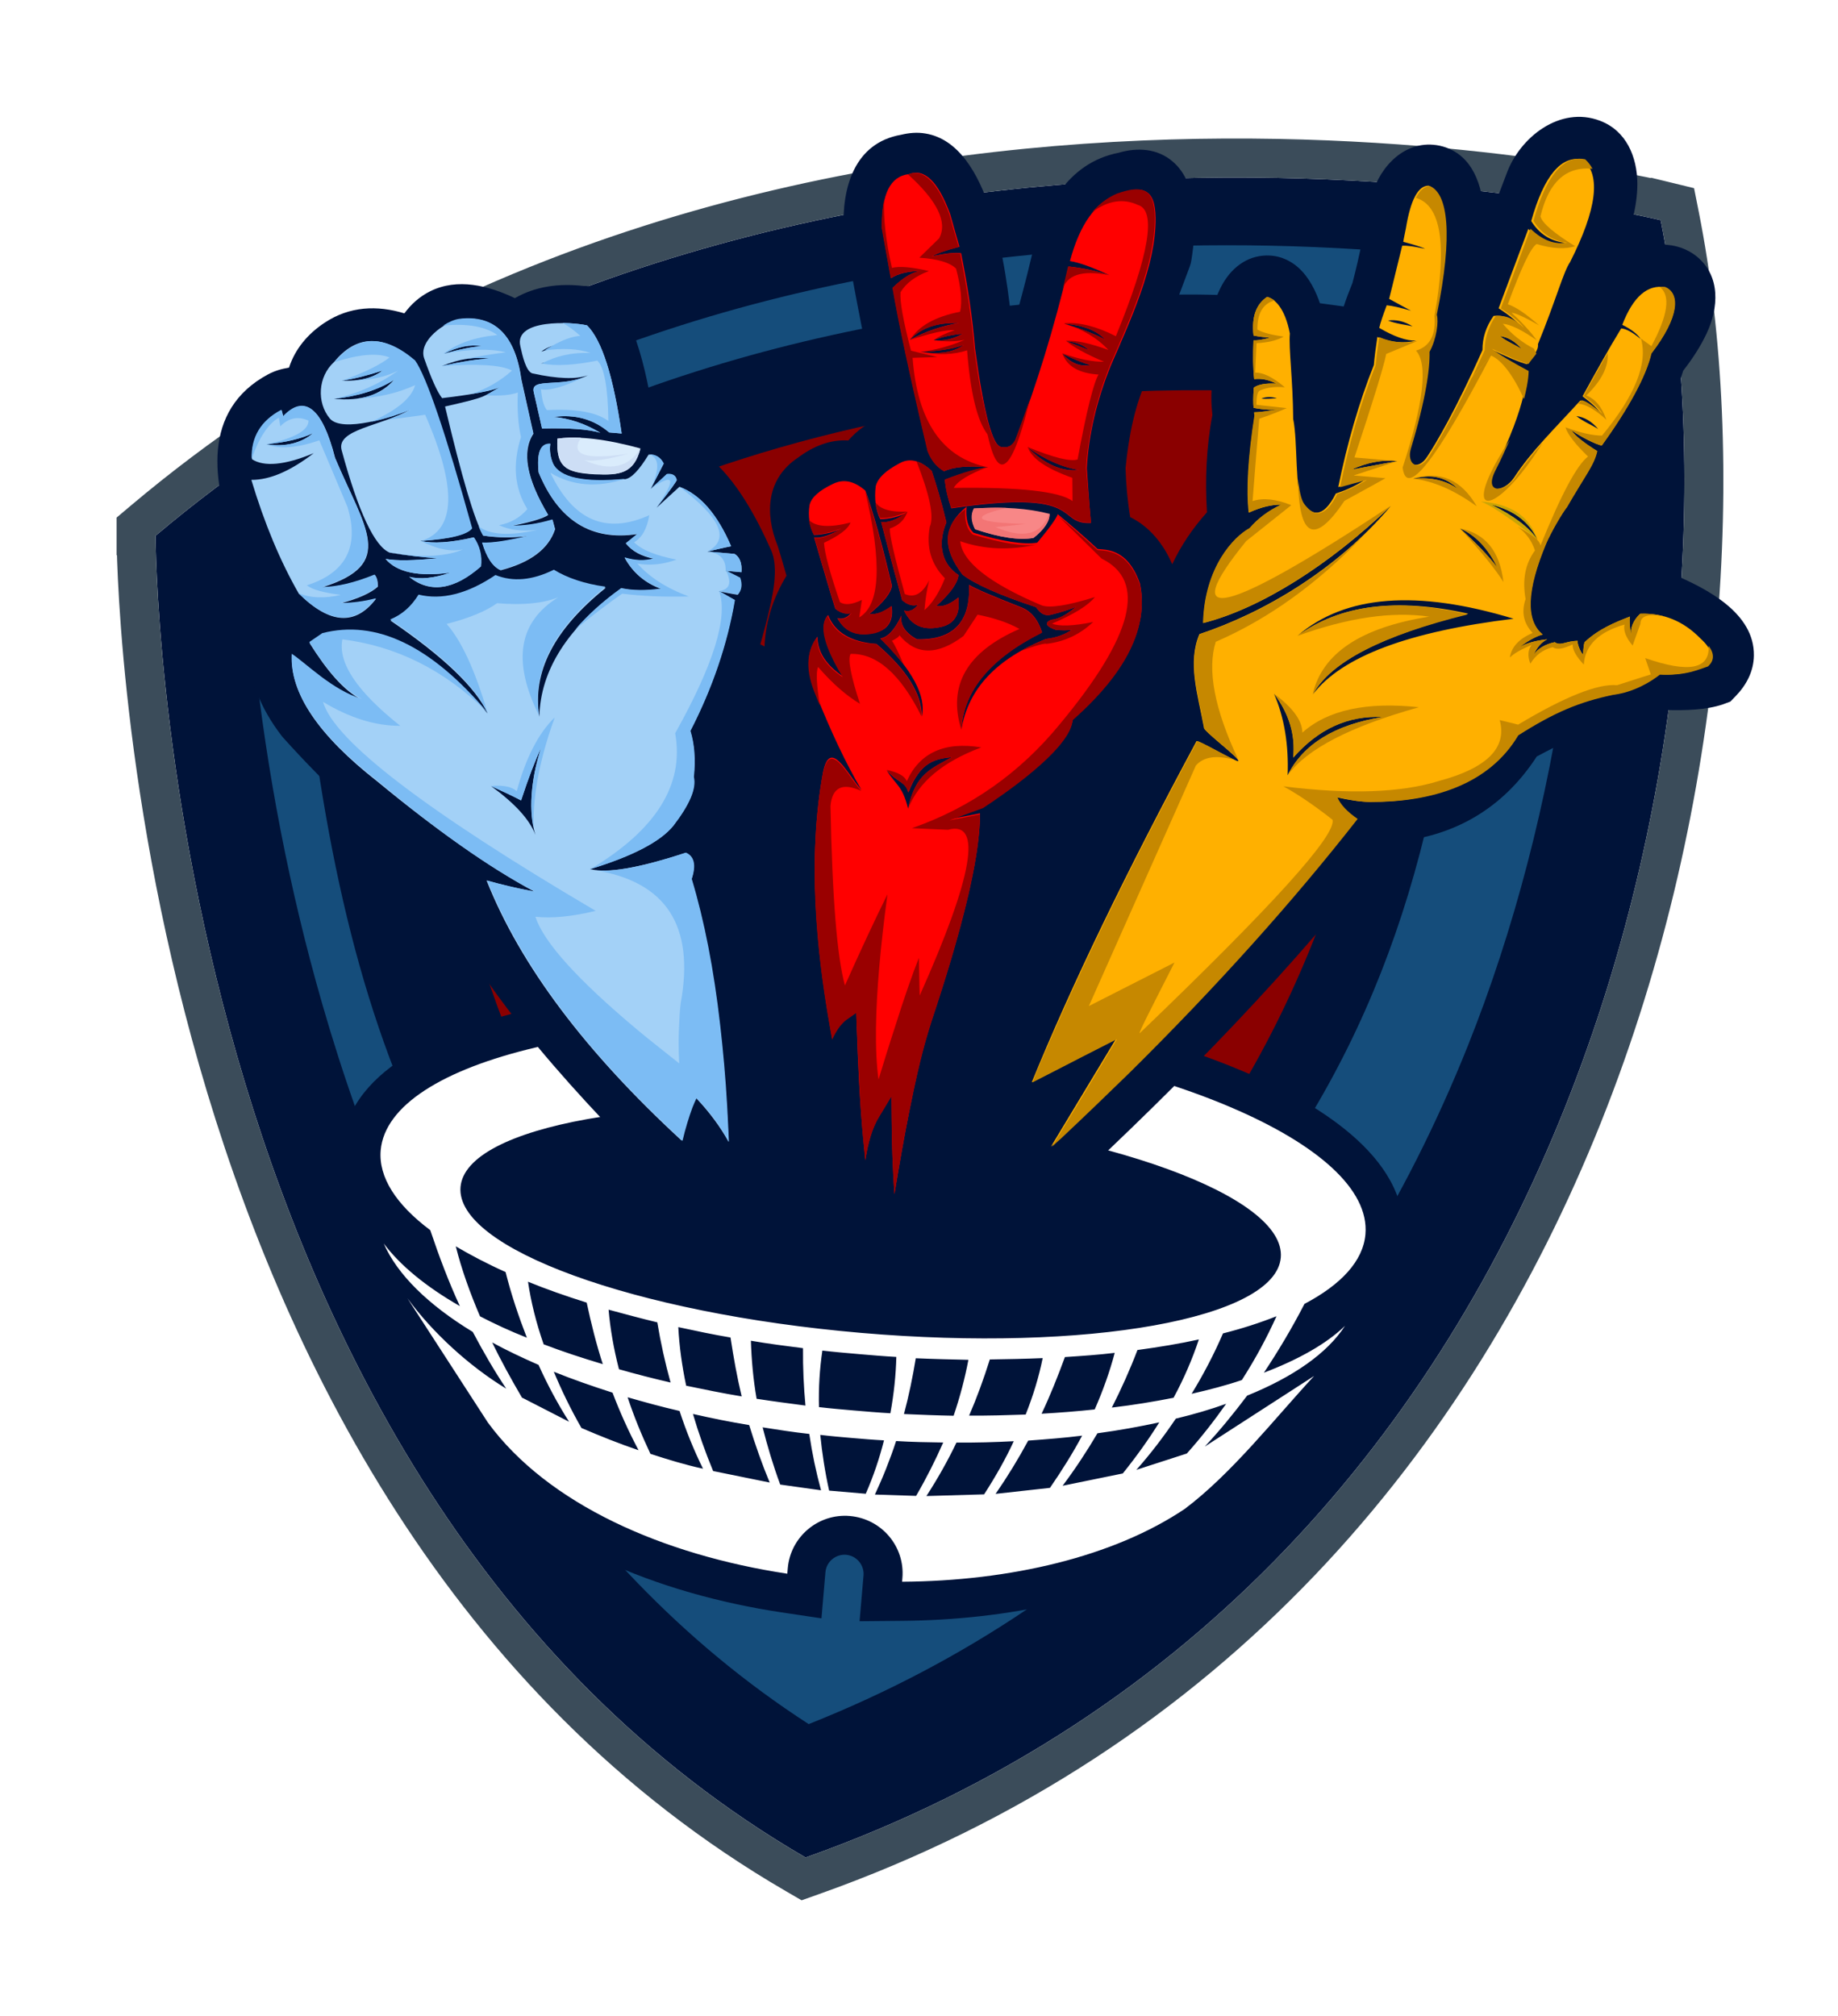 <svg width="330" height="362" viewBox="0 0 330 362" fill="none" xmlns="http://www.w3.org/2000/svg">
<g filter="url(#filter0_d_885_28660)">
<path fill-rule="evenodd" clip-rule="evenodd" d="M298.161 29.526C298.161 29.526 140.6 -8.834 27.931 86.183C27.931 86.183 27.931 255.698 144.635 323.489C286.779 273.101 314.74 113.146 298.161 29.526Z" fill="#001339"/>
<path d="M301.594 28.846L301.159 26.654L298.989 26.126L298.161 29.526C298.989 26.126 298.987 26.125 298.984 26.125L298.977 26.123L298.95 26.116L298.854 26.093C298.771 26.074 298.651 26.045 298.493 26.009C298.178 25.936 297.715 25.831 297.11 25.699C295.9 25.435 294.122 25.063 291.826 24.625C287.235 23.75 280.569 22.611 272.225 21.545C255.542 19.414 232.123 17.573 205.147 18.726C151.238 21.032 82.816 35.318 25.674 83.507L24.431 84.556V86.183H27.931C24.431 86.183 24.431 86.185 24.431 86.187L24.431 86.195L24.431 86.223L24.431 86.325C24.432 86.413 24.433 86.542 24.434 86.71C24.438 87.046 24.445 87.539 24.46 88.182C24.489 89.468 24.547 91.352 24.663 93.766C24.893 98.595 25.354 105.551 26.274 114.103C28.113 131.2 31.792 154.714 39.154 180.379C53.855 231.625 83.4 291.967 142.876 326.516L144.277 327.33L145.804 326.788C218.021 301.188 261.194 247.732 284.169 190.269C307.108 132.894 310.014 71.312 301.594 28.846Z" stroke="#3B4C5A" stroke-width="7"/>
</g>
<path fill-rule="evenodd" clip-rule="evenodd" d="M281.77 49.069C277.084 48.263 272.327 47.615 267.799 47.038C246.833 44.359 225.444 43.466 204.337 44.376C146.303 46.897 89.959 63.25 44.116 99.23C44.416 105.34 44.997 111.555 45.631 117.456C47.904 138.588 51.956 159.756 57.841 180.188C72.587 231.434 99.543 280.02 145.193 309.538C201.642 287.128 241.072 243.953 263.553 187.734C280.043 146.484 288.042 94.24 281.77 49.069ZM146.179 281.63C81.59 237.212 62.369 191.13 54.37 116.528C53.894 112.133 53.471 107.721 53.154 103.309C96.936 70.341 150.196 55.441 204.725 53.078C227.911 52.062 240.825 55.091 263.764 58.435C265.596 164.518 242.851 224.011 146.179 281.63Z" fill="#154D7B"/>
<path fill-rule="evenodd" clip-rule="evenodd" d="M151.342 262.127C151.342 262.127 84.41 229.334 74.702 111.066C74.702 111.066 140.101 58.471 251.978 72.407C251.978 72.407 260.91 193.424 169.647 249.836L155.57 259.43L151.342 262.127Z" fill="#8A0000"/>
<path fill-rule="evenodd" clip-rule="evenodd" d="M243.995 245.867L245.131 247.289L240.97 251.766C233.226 260.174 226.065 269.493 216.856 276.45L216.714 276.57L216.571 276.69C201.171 287.089 180.248 290.852 161.954 291L154.331 291.072L155.038 282.854C155.197 281.013 153.82 279.305 151.914 279.141C150.073 278.983 148.365 280.359 148.201 282.266L147.488 290.55L140.164 289.456C119.046 286.248 94.902 277.414 81.869 259.536L81.749 259.393L63.504 231.263L64.773 230.378C63.834 228.973 63.032 227.513 62.433 226.004L60.004 220.364L64.604 217.713C62.383 214.277 61.002 210.316 61.38 205.911C62.665 190.986 82.116 184.315 94.355 181.394C114.974 176.545 138.776 176.274 159.749 178.079C180.722 179.884 204.128 184.216 223.615 192.516C235.116 197.414 253.201 207.382 251.917 222.307C251.532 226.777 249.495 230.444 246.648 233.51L250.541 236.76L247.184 241.902C246.336 243.286 245.226 244.648 243.995 245.867Z" fill="#001339"/>
<path fill-rule="evenodd" clip-rule="evenodd" d="M158.03 199.59C198.727 203.092 230.903 214.802 229.958 225.782C229.013 236.762 195.244 242.798 154.612 239.301C113.915 235.799 81.739 224.089 82.684 213.109C83.629 202.129 117.332 196.088 158.03 199.59ZM213.945 250.236C217.12 249.515 220.169 248.718 222.967 247.766C225.416 243.937 227.464 240.139 229.185 236.313C226.304 237.456 223.101 238.505 219.58 239.394C217.926 243.226 216.026 246.838 213.945 250.236ZM199.624 252.712C203.505 252.252 207.2 251.642 210.704 250.95C212.593 247.47 214.088 243.956 215.248 240.479C211.804 241.242 208.109 241.851 204.222 242.378C202.853 245.969 201.299 249.412 199.624 252.712ZM187.011 253.813C190.272 253.63 193.473 253.375 196.549 253.044C198.032 249.661 199.252 246.256 200.138 242.888C197.26 243.236 194.262 243.442 191.198 243.642C189.9 247.173 188.549 250.567 187.011 253.813ZM174 254.15C177.441 254.182 180.828 254.076 184.15 253.964C185.502 250.57 186.519 247.213 187.208 243.828C184.149 243.963 180.965 244.02 177.715 244.071C176.621 247.554 175.406 250.893 174 254.15ZM162.3 253.872C165.336 254.001 168.306 254.124 171.216 254.176C172.37 250.765 173.256 247.397 173.868 244.138C170.761 244.069 167.588 243.995 164.421 243.855C163.864 247.251 163.181 250.57 162.3 253.872ZM147.041 252.625C149.074 252.866 151.178 253.048 153.282 253.229C155.517 253.421 157.687 253.608 159.862 253.729C160.491 250.272 160.845 246.925 160.931 243.62C158.755 243.499 156.52 243.307 154.284 243.115C152.049 242.922 149.814 242.73 147.65 242.478C147.175 245.682 146.947 249.107 147.041 252.625ZM135.844 251.132C138.72 251.578 141.667 251.964 144.614 252.35C144.305 249.012 144.139 245.554 144.176 242.046C141.032 241.643 137.887 241.24 134.82 240.711C134.926 244.098 135.223 247.568 135.844 251.132ZM123.196 248.785C126.45 249.463 129.769 250.146 133.165 250.703C132.336 247.253 131.71 243.755 131.16 240.131C127.961 239.591 124.839 238.925 121.783 238.265C121.955 241.658 122.444 245.21 123.196 248.785ZM111.131 245.826C114.105 246.678 117.215 247.476 120.397 248.213C119.437 244.753 118.624 241.106 118.015 237.411C115.03 236.69 112.117 235.91 109.269 235.135C109.567 238.605 110.187 242.168 111.131 245.826ZM97.607 241.351C100.941 242.631 104.484 243.797 108.229 244.914C107.077 241.371 106.139 237.647 105.338 233.869C101.598 232.686 98.061 231.455 94.799 230.114C95.342 233.804 96.28 237.527 97.607 241.351ZM86.183 236.327C88.783 237.677 91.585 238.978 94.596 240.164C93.132 236.396 91.811 232.506 90.775 228.377C87.458 226.899 84.481 225.319 81.833 223.766C82.869 227.895 84.365 232.064 86.183 236.327ZM96.693 245.047C93.693 243.73 90.957 242.434 88.363 241.019C89.938 244.267 91.77 247.604 93.734 250.953L93.8 250.958L102.173 255.255C100.132 252.033 98.305 248.63 96.693 245.047ZM109.974 250.032C106.3 248.855 102.763 247.623 99.435 246.277C100.807 249.574 102.437 252.96 104.395 256.374C107.652 257.78 111.238 259.215 114.649 260.369C112.882 257.038 111.324 253.592 109.974 250.032ZM122.011 253.32C118.763 252.577 115.658 251.713 112.685 250.861C113.788 254.202 115.155 257.565 116.779 261.016C119.807 262.005 123.097 263.017 126.219 263.683C124.584 260.363 123.163 256.863 122.011 253.32ZM134.51 255.852C131.048 255.289 127.729 254.606 124.416 253.858C125.388 257.187 126.611 260.67 128.038 264.105L138.193 266.171C136.82 262.873 135.597 259.39 134.51 255.852ZM145.302 257.443C142.48 257.134 139.67 256.694 136.926 256.259C137.766 259.577 138.793 263.043 140.082 266.532L147.412 267.56C146.506 264.237 145.802 260.864 145.302 257.443ZM158.714 258.597C156.736 258.493 154.764 258.324 152.792 258.154C150.951 257.996 149.11 257.837 147.274 257.613C147.595 260.82 148.101 264.175 148.864 267.619L155.439 268.184C156.839 264.993 157.911 261.774 158.714 258.597ZM169.345 258.982C166.567 258.942 163.723 258.896 160.89 258.718C159.812 262.004 158.543 265.206 157.083 268.326L164.48 268.565C166.347 265.348 167.945 262.174 169.345 258.982ZM182.016 258.748C178.689 258.925 175.236 259.026 171.729 258.989C170.114 262.36 168.319 265.517 166.332 268.592L176.691 268.291C178.755 265.091 180.55 261.933 182.016 258.748ZM194.289 257.751C191.142 258.142 187.941 258.397 184.608 258.64C182.796 261.994 180.87 265.14 178.752 268.203L188.515 267.123C190.71 263.934 192.631 260.854 194.289 257.751ZM208.138 255.366C204.629 256.124 200.928 256.799 197.041 257.325C195.103 260.603 193.045 263.737 190.801 266.723L190.867 266.729L201.587 264.539C204.034 261.504 206.218 258.446 208.138 255.366ZM220.149 252.028C217.346 253.045 214.357 253.914 211.111 254.694C208.91 257.949 206.594 260.995 204.027 263.887L213.088 260.958C215.727 258.006 218.037 255.025 220.149 252.028ZM159.291 184.928C208.076 189.126 246.536 205.55 245.155 221.592C244.742 226.392 240.802 230.623 234.21 234.096C231.985 238.409 229.507 242.567 226.921 246.451C233.153 244.073 238.164 241.258 241.489 238.034C238.28 242.991 232.153 247.232 223.918 250.564C221.526 253.736 219.007 256.831 216.309 259.712L235.946 247.029C228.79 254.758 221.195 264.504 212.766 270.865C199.968 279.501 181.313 283.856 161.962 283.98L162.018 283.322C162.505 277.668 158.298 272.67 152.578 272.177C146.924 271.691 141.926 275.897 141.439 281.551L141.354 282.538C119.059 279.162 98.379 270.097 87.59 255.391L73.149 233.086C77.714 239.308 84.285 245.304 90.894 249.317C88.722 246.084 86.764 242.67 84.882 239.13C76.889 234.269 71.33 228.823 68.896 223.249C71.806 227.142 76.443 230.985 82.566 234.493C80.555 230.147 78.831 225.561 77.249 220.855C71.15 216.29 67.93 211.376 68.349 206.511C69.806 190.343 110.507 180.73 159.291 184.928Z" fill="white"/>
<path fill-rule="evenodd" clip-rule="evenodd" d="M210.468 101.306C212.011 97.995 214.063 94.926 216.702 91.974C216.345 86.114 216.585 80.24 217.675 74.505C217.45 72.499 217.423 70.51 217.658 68.543C217.419 65.939 217.376 63.352 217.537 60.717C217.194 57.773 217.652 54.765 218.941 52.095C220.413 48.843 223.16 46.165 226.893 45.891C228.159 45.801 229.469 45.98 230.618 46.476C235.545 48.489 237.452 54.813 238.233 59.583L238.368 60.324L238.3 61.112C238.114 63.282 238.053 65.529 238.195 67.727C238.637 66.44 239.079 65.153 239.581 63.938C239.711 62.426 239.978 60.859 240.174 59.353C240.626 56.411 241.735 53.526 242.833 50.773C244.112 45.915 245.074 40.898 246.09 36.017C247.14 30.743 251.5 25.488 257.351 25.992C258.929 26.127 260.407 26.652 261.72 27.56C265.779 30.426 266.662 36.331 266.538 41.619C267.83 38.153 269.187 34.693 270.479 31.228C272.831 24.674 280.08 18.94 287.263 21.677C292.01 23.477 293.926 28.145 293.979 32.919C293.994 37.358 292.524 42.133 290.693 46.479C291.187 46.124 291.609 45.829 292.164 45.546C296.055 43.43 301.114 43.137 304.701 46.095C308.966 49.641 308.545 55.301 306.434 59.822C305.299 62.241 303.851 64.435 302.213 66.546C300.454 72.356 296.624 78.385 293.152 83.318C291.836 87.841 289.319 92.46 286.919 96.492L286.693 96.804L286.468 97.116C284.229 100.036 283.193 104.385 282.745 108.055C287.38 104.215 292.972 101.583 299.167 102.713L299.753 102.829L300.328 103.077C306.398 105.653 315.029 110.039 314.898 117.711C314.858 120.489 313.585 122.963 311.624 124.979L310.678 125.958L309.378 126.442C306.306 127.502 302.393 127.563 298.958 127.466C296.461 128.775 293.74 129.6 290.873 129.817L290.742 129.806C287.152 129.961 279.875 133.706 275.918 135.816C269.81 145.226 260.89 150.353 249.824 151.189C232.456 173.672 212.272 194.256 191.466 213.594C200.27 216.736 205.794 218.735 205.33 224.126C204.866 229.517 182.364 221.62 155.868 219.34C129.371 217.06 108.997 220.606 109.405 215.872C109.818 211.072 112.305 211.419 116.748 209.814C102.171 195.247 82.981 174.255 77.246 157.004C67.753 149.564 58.853 141.38 50.816 132.409L50.696 132.266L50.575 132.123C46.824 127.23 44.329 121.584 44.669 115.321C44.37 112.646 44.07 109.971 43.77 107.296L43.787 107.099L43.804 106.901C43.747 103.717 43.158 100.554 42.301 97.433C37.989 86.729 36.205 73.594 48.147 67.203C49.327 66.576 50.55 66.218 51.894 66.002C52.977 62.651 55.264 59.934 58.283 57.942C62.78 54.951 67.762 54.783 72.602 56.26C73.801 54.641 75.312 53.247 77.249 52.288C82.161 49.862 87.67 51.264 92.443 53.529C96.136 51.396 100.424 50.838 104.752 51.343C109.459 51.284 112.127 55.687 113.646 59.593C115.327 63.91 116.41 69.037 117.191 73.807C121.822 73.874 125.176 78.004 127.275 82.093C132.223 86.162 135.817 92.895 138.371 98.613C140.007 101.933 138.588 107.639 137.774 110.947C137.375 112.502 136.97 114.123 136.506 115.673L137.267 116.07C137.46 111.516 138.814 107.327 141.208 103.361C140.698 101.595 140.193 99.763 139.617 97.991C137.271 92.159 137.611 85.897 143.299 82.147C145.989 80.126 149.078 78.869 152.305 79.08C153.922 77.232 155.898 75.813 158.159 74.948C155.656 64.002 153.56 52.959 151.595 41.928L151.497 41.522L151.465 41.122C151.178 33.679 153.392 25.657 161.797 24.194C163.218 23.853 164.687 23.714 166.188 23.976C177.811 25.903 180.629 47.804 181.772 59.163C183.005 54.831 184.179 50.428 185.221 46.014C187.266 37.645 191.635 29.212 200.863 27.423C204.192 26.451 207.753 26.625 210.531 28.984C215.282 33.035 214.789 41.074 213.908 46.694L213.792 47.28L213.609 47.86C211.208 54.211 208.867 60.633 206.466 66.984L206.378 67.241L206.224 67.493C203.744 72.445 202.627 78.509 202.086 84.026C202.165 86.947 202.437 89.951 202.917 92.841C206.348 94.527 208.866 97.592 210.468 101.306Z" fill="#001339"/>
<path fill-rule="evenodd" clip-rule="evenodd" d="M96.139 149.887C95.056 147.078 92.39 144.199 88.151 141.119C90.51 142.183 92.355 143.07 93.558 143.704C94.907 139.581 96.099 136.504 97.151 134.277C95.278 139.878 94.818 145.998 96.139 149.887ZM95.926 160.069C92.535 159.446 89.682 158.737 87.354 158.073C93.396 173.297 105.104 188.876 122.411 204.804C123.143 201.688 123.956 199.175 124.991 197.144C127.358 199.666 129.318 202.285 130.807 204.997C129.998 185.918 127.843 170.167 124.133 157.86C124.94 155.412 124.615 153.795 123.082 153.133C114.701 155.856 108.988 156.821 105.943 156.029C113.562 153.704 118.556 151.087 120.854 148.238C123.763 144.448 125.004 141.575 124.522 139.48C124.859 136.33 124.631 133.594 123.909 131.214C127.886 123.476 130.549 115.624 131.891 107.725C130.693 107.026 129.746 106.481 129.046 106.156C131.258 106.611 132.436 106.779 132.436 106.779C133.101 105.975 133.252 104.994 132.828 103.766C131.115 102.89 130.288 102.487 130.288 102.487C132.195 102.652 133.116 102.731 133.116 102.731C133.251 101.153 132.822 99.99 131.875 99.445C128.653 99.168 127.01 99.026 127.01 99.026C129.85 98.343 131.265 98.068 131.265 98.068C128.781 92.29 125.706 88.78 121.983 87.4C119.252 89.881 117.884 91.154 117.884 91.154C120.414 87.927 121.619 86.243 121.493 86.165C121.298 85.354 120.663 85.034 119.725 85.152C117.852 86.912 116.852 87.753 116.852 87.753C118.367 84.771 119.161 83.249 119.161 83.249C118.594 82.141 117.713 81.601 116.452 81.625C114.757 84.394 113.372 85.864 112.232 86.031C104.886 86.724 100.526 85.819 99.289 83.261C98.794 82.093 98.633 80.887 98.8 79.709C97.019 79.622 96.346 81.286 96.704 84.827C100.265 93.479 106.173 97.167 114.43 95.89C113.073 97.032 112.365 97.567 112.365 97.567C113.501 98.99 115.148 99.86 117.361 100.315C115.732 100.771 114.017 100.69 112.144 100.131C113.573 102.771 115.793 104.684 118.684 105.728C116.003 106.093 113.619 106.087 111.538 105.643C101.928 112.632 97.03 120.291 96.838 128.686C95.538 120.692 99.445 113.014 108.765 105.537C104.968 105.011 101.88 103.951 99.49 102.487C95.615 104.405 92.145 104.703 89.009 103.439C83.947 106.845 79.346 107.973 75.195 106.953C73.885 109.093 72.237 110.54 70.108 111.417C79.555 117.86 85.371 123.394 87.55 128.085C77.389 116.084 67.527 111.394 57.908 113.878C56.359 114.937 55.585 115.466 55.585 115.466C58.614 120.297 61.733 124.076 65.038 125.685C59.678 124.097 54.934 119.185 52.423 117.578C52.032 124.433 57.141 132.026 67.816 140.363C78.391 149.088 87.821 155.728 95.926 160.069Z" fill="#A3D1F7"/>
<path fill-rule="evenodd" clip-rule="evenodd" d="M56.18 77.764C54.106 78.778 51.337 79.401 47.861 79.764C51.126 80.31 54.241 79.518 56.18 77.764ZM56.335 81.354C52.222 84.511 48.502 86.177 45.126 86.152C47.494 94.039 50.353 100.842 53.636 106.556C59.189 112.068 63.797 112.398 67.532 107.487C65.431 108.034 63.288 108.314 61.167 108.33C64.353 107.478 66.559 106.476 67.85 105.328C67.869 104.336 67.663 103.656 67.302 103.228C63.665 104.703 60.555 105.429 57.837 105.46C71.248 101.249 65.56 94.997 60.169 82.214C57.891 73.275 54.73 70.751 50.872 74.79C50.672 74.045 50.574 73.639 50.574 73.639C46.897 75.574 45.119 78.534 45.245 82.453C47.379 83.829 51.112 83.554 56.335 81.354Z" fill="#A3D1F7"/>
<path fill-rule="evenodd" clip-rule="evenodd" d="M61.363 68.34C64.464 68.475 66.899 67.889 68.673 66.519C65.947 67.41 63.507 68.061 61.363 68.34ZM59.957 71.597C64.751 72.076 68.36 70.929 70.784 68.157C67.842 70.024 64.233 71.17 59.957 71.597ZM73.701 73.508C68.339 76.557 60.282 77.056 61.346 80.857C64.363 91.979 67.278 98.125 69.966 99.217C73.296 99.769 76.118 100.078 78.556 100.221C74.28 100.648 71.162 100.711 69.207 100.344C71.25 102.772 75.155 103.571 80.851 102.803C77.916 103.809 75.444 104.06 73.434 103.556C77.213 106.597 81.511 105.907 86.312 101.683C86.542 99.782 86.097 98.022 85.038 96.474C80.849 97.438 77.653 97.627 75.512 97.111C80.774 96.769 83.823 95.972 84.648 94.85C79.845 77.547 76.403 67.515 74.394 64.692C68.839 59.975 63.994 60.089 59.996 64.977C57.052 67.638 56.853 72.257 59.191 75.108C61.409 77.816 70.744 74.777 73.701 73.508Z" fill="#A3D1F7"/>
<path fill-rule="evenodd" clip-rule="evenodd" d="M79.729 63.496C82.647 62.688 84.939 62.222 86.533 62.161C84.447 61.783 82.154 62.248 79.729 63.496ZM79.339 65.715C82.986 64.903 85.875 64.423 87.93 64.401C85.317 63.977 82.428 64.457 79.339 65.715ZM79.906 72.983C82.919 85.694 85.172 93.373 86.787 96.161C89.4 96.585 92.118 96.554 94.859 96.26C91.141 97.132 88.455 97.563 86.608 97.47C87.379 100.054 88.427 101.733 89.894 102.39C95.246 100.996 98.503 98.56 99.669 95.018C99.37 93.866 99.218 93.323 99.218 93.323C96.498 94.149 94.02 94.465 91.905 94.416C95.409 93.724 97.586 93.05 98.431 92.46C94.553 85.967 93.645 81.12 95.78 77.859C94.345 71.444 93.63 68.203 93.63 68.203C92.534 60.16 88.806 56.528 82.513 57.311C79.821 57.808 75.093 61.177 76.148 64.314C77.426 67.935 78.477 70.343 79.373 71.48C84.926 70.832 88.43 70.14 89.879 69.47C86.41 71.291 87.945 71.158 79.906 72.983Z" fill="#A3D1F7"/>
<path fill-rule="evenodd" clip-rule="evenodd" d="M114.959 80.502C108.941 78.858 103.961 78.231 100.074 78.758C99.824 83.969 101.669 84.856 106.808 85.166C111.165 85.342 113.834 85.108 114.959 80.502Z" fill="#DAECFC"/>
<path fill-rule="evenodd" clip-rule="evenodd" d="M97.13 65.259C102.415 64.654 105.019 64.415 105.019 64.415C102.515 64.265 99.845 64.499 97.13 65.259ZM103.37 62.021C101.381 62.048 99.297 62.399 97.18 63.144C98.745 61.888 101.163 61.5 103.37 62.021ZM105.559 67.375C100.85 69.752 95.2 67.676 95.829 70.38C96.842 74.772 97.318 76.933 97.318 76.933C102.097 76.814 105.587 77.048 107.783 77.701C104.949 76 102.113 75.093 99.351 74.856C103.304 74.335 106.601 75.281 109.378 77.639C110.825 77.764 111.614 77.832 111.614 77.832C110.112 67.569 108.086 61.102 105.402 58.42C102.609 57.782 92.258 57.223 93.423 62.158C93.802 63.913 94.479 66.819 95.651 67.053C100.203 68.04 103.507 68.126 105.559 67.375Z" fill="#A3D1F7"/>
<path fill-rule="evenodd" clip-rule="evenodd" d="M146.17 96.503C147.81 102.075 148.63 104.861 148.63 104.861C149.244 106.967 149.711 108.465 149.972 109.282C150.901 110.024 151.871 110.306 152.819 110.057C152.083 110.921 151.26 111.247 150.356 110.971C151.665 113.468 153.909 114.323 157.084 113.603C159.448 113.078 160.45 111.442 160.079 108.827C158.525 109.952 157.159 110.43 156.118 110.208C158.683 108.111 160.025 106.372 160.132 105.122C158.285 97.346 156.716 91.714 155.372 88.088C153.338 86.323 151.449 85.962 149.583 86.861C147.097 88.038 145.663 89.306 145.347 90.669C145.04 92.696 145.348 94.511 146.144 96.037C147.87 95.987 149.494 95.596 151.074 94.938C148.917 96.143 147.348 96.67 146.17 96.503Z" fill="#FF0000"/>
<path fill-rule="evenodd" clip-rule="evenodd" d="M158.201 93.696C159.796 99.794 160.653 102.915 160.653 102.915C161.316 105.224 161.706 106.847 161.961 107.73C162.885 108.538 163.849 108.886 164.803 108.571C164.055 109.566 163.232 109.893 162.329 109.616C163.615 112.376 165.853 113.297 169.1 112.517C171.469 111.926 172.416 110.153 172.068 107.275C170.503 108.531 169.202 109.015 168.096 108.788C170.678 106.493 171.965 104.617 172.084 103.236C169.447 101.552 168.081 98.189 169.918 93.777C168.991 89.922 168.062 86.861 167.268 84.541C165.246 82.645 163.301 82.146 161.49 83.183C158.993 84.491 157.548 85.89 157.226 87.32C156.968 89.549 157.199 91.49 158.043 93.219C159.77 93.168 161.393 92.778 162.984 91.988C160.948 93.336 159.373 93.929 158.201 93.696Z" fill="#FF0000"/>
<path fill-rule="evenodd" clip-rule="evenodd" d="M193.777 84.371C190.835 83.919 187.77 82.596 184.521 80.329C187.505 83.368 190.827 84.78 193.777 84.371ZM163.331 61.02C166.317 59.422 169.246 58.482 172.135 58.002C168.239 57.866 165.305 58.872 163.331 61.02ZM165.266 63.173C168.602 63.659 171.217 63.288 173.056 61.923C171.076 62.614 168.521 63.056 165.266 63.173ZM172.832 59.917C170.962 60.087 169.208 60.466 167.633 61.059C169.529 61.355 171.575 60.67 172.832 59.917ZM191.069 58.108C194.36 59.12 196.796 60.058 198.438 60.994C196.99 59.346 194.488 58.402 191.069 58.108ZM191.461 61.255C192.808 61.768 194.149 62.347 195.495 62.86C194.517 61.915 193.17 61.402 191.461 61.255ZM190.737 63.511C192.311 65.236 193.975 65.909 195.795 65.536C194.629 65.237 192.964 64.564 190.737 63.511ZM195.872 93.891C189.355 94.191 195.155 87.603 170.796 91.269C170.166 89.36 169.781 87.671 169.648 86.136C173 84.902 175.583 84.13 177.392 83.889C173.776 83.577 171.172 83.817 169.515 84.602C168.131 83.754 167.175 82.546 166.582 80.971C163.429 67.586 161.351 57.869 160.293 51.684C162.178 49.793 163.924 48.751 165.524 48.624C163.069 48.678 161.243 49.117 159.98 49.935C158.906 43.948 158.366 40.987 158.366 40.987C158.229 34.882 159.832 31.642 163.176 31.267C165.985 30.184 168.428 32.58 170.577 38.395C171.695 42.333 172.255 44.302 172.255 44.302C169.748 44.947 168.18 45.475 167.405 46.004C169.769 45.479 171.507 45.297 172.553 45.454C173.808 51.655 174.642 57.357 175.055 62.559C176.64 74.154 178.186 80.049 179.759 80.251C180.931 80.484 181.759 80.092 182.316 79.013C186.151 69.077 189.298 58.684 191.886 47.846C194.642 48.149 197.046 48.687 199.171 49.4C196.177 48.016 193.866 47.155 192.102 46.871C193.863 40.267 196.723 36.274 200.69 34.827C204.924 33.337 207.417 33.617 207.473 39.12C207.598 47.675 202.82 57.794 199.428 65.65C196.901 71.923 195.449 78.024 195.131 84.024C195.558 90.618 195.872 93.891 195.872 93.891Z" fill="#FF0000"/>
<path fill-rule="evenodd" clip-rule="evenodd" d="M170.927 135.922C167.167 138.049 164.381 138.869 163.043 145.179C162.013 140.984 160.824 140.948 159.198 138.291C161.373 140.73 162.541 140.234 163.095 142.269C165.308 136.565 168.049 136.271 170.927 135.922ZM172.818 103.166C175.055 104.882 179.456 106.851 186.026 109.006C186.845 110.268 187.737 110.676 188.894 110.312C190.518 109.922 191.949 109.449 193.184 108.959C191.398 110.461 189.944 111.197 188.678 111.287C187.504 111.848 187.782 112.468 189.583 113.087C190.635 113.177 191.561 113.191 192.433 113.067C191.236 113.892 189.727 114.49 187.786 114.721C178.937 118.264 173.837 123.654 172.612 130.967C173.014 123.981 177.82 118.168 187.094 113.535C186.366 111.22 185.104 109.721 183.374 109.042C178.184 107.006 175.053 105.677 173.986 104.989C174.269 111.703 171.142 114.944 164.599 114.779C162.455 113.534 161.581 112.135 161.854 110.502C160.636 113.113 159.328 114.458 158.056 114.613C163.795 120.273 166.309 124.927 165.527 128.635C165.483 124.525 162.744 120.183 157.374 115.614C152.766 115.284 149.872 113.511 148.68 110.428C147.081 112.079 147.953 115.797 151.374 121.456C148.305 119.404 146.788 117.021 146.757 114.303C144.739 116.978 144.702 120.485 146.581 124.819C149.194 131.403 151.885 137.065 154.657 141.808C152.236 139.149 149.049 132.317 147.777 138.633C144.924 154.085 146.565 171.182 149.423 186.463C150.079 184.996 150.921 183.678 151.975 182.974L153.738 181.734L153.809 183.992C154.058 191.101 154.367 198.281 155.083 205.363C155.201 206.301 155.247 207.298 155.365 208.236C155.823 205.228 156.598 202.381 157.902 200.307L160.066 196.718L160.098 200.96C160.125 205.267 160.277 209.652 160.567 213.982C160.561 214.048 160.55 214.179 160.61 214.251C161.452 209.091 162.359 203.936 163.397 198.793C164.447 193.518 165.646 188.058 167.342 182.971C169.756 175.694 172.051 168.275 173.825 160.744C174.884 156.133 175.94 150.793 175.952 146.025L170.497 147.079L176.514 144.881C180.237 142.419 191.635 134.657 192.542 129.503L192.647 129.048L193.004 128.748C199.322 123.065 206.683 114.492 204.67 104.781C203.447 101.298 201.469 98.876 197.913 98.636L197.059 98.563C194.976 96.595 192.57 94.534 189.913 92.318C189.648 93.09 188.443 94.774 186.227 97.432C183.81 97.82 180.019 97.229 174.789 95.653C173.751 94.636 173.355 93.079 173.536 90.975C169.329 94.454 169.127 98.345 172.818 103.166Z" fill="#FF0000"/>
<path fill-rule="evenodd" clip-rule="evenodd" d="M188.461 92.258C184.639 91.267 180.097 90.942 174.9 91.29C174.344 92.368 174.374 93.563 175.11 95.017C179.55 96.525 183.083 97.028 185.573 96.58C187.561 95.029 188.485 93.519 188.461 92.258Z" fill="#F88787"/>
<path fill-rule="evenodd" clip-rule="evenodd" d="M242.594 84.333C248.116 83.285 250.874 82.794 250.874 82.794C248.249 82.502 245.492 82.993 242.594 84.333ZM229.257 71.528C228.228 71.175 227.296 71.227 226.473 71.554C227.322 71.693 228.397 71.521 229.257 71.528ZM253.619 58.59C252.109 57.665 250.679 57.343 249.205 57.547C250.611 58.132 252.255 58.273 253.619 58.59ZM273.205 62.659C272.063 61.303 270.739 60.526 269.298 60.336C270.474 61.298 272.012 61.894 273.205 62.659ZM286.938 77.022C285.797 75.665 284.472 74.889 283.032 74.698C284.207 75.661 285.746 76.257 286.938 77.022ZM253.715 85.953C257.038 85.046 259.7 85.673 261.831 87.843C259.649 86.264 256.987 85.638 253.715 85.953ZM267.754 90.605C271.82 92.611 274.555 94.7 276.023 96.88C274.574 93.709 271.839 91.619 267.754 90.605ZM262.152 94.892C264.979 97.453 267.23 99.766 268.836 101.891C267.146 98.434 264.9 96.055 262.152 94.892ZM235.751 124.611C240.97 117.841 252.945 113.374 271.754 111.084C254.39 105.815 241.52 106.827 233.011 114.109C240.572 108.6 250.753 107.29 263.618 110.185C248.252 114.029 238.967 118.794 235.751 124.611ZM248.245 128.733C239.649 130.113 233.984 133.599 231.185 139.187C231.386 133.773 230.615 128.872 228.736 124.537C231.472 128.151 232.602 131.957 232.185 136.028C236.737 130.856 242.048 128.398 248.245 128.733ZM232.185 75.225C232.132 68.133 231.353 62.568 231.585 59.873C230.715 55.36 228.938 53.684 227.514 53.296C225.549 54.584 224.688 56.895 225.062 60.239C226.103 60.461 227.089 60.546 228.01 60.625C226.584 61.032 225.581 61.144 225.055 61.099C224.954 63.806 224.953 66.124 225.184 68.065C226.39 67.904 227.759 68.154 229.155 68.87C227.308 68.778 225.965 68.993 225.119 69.583C224.978 71.226 225.002 72.487 225.071 73.221C227.027 73.588 228.676 73.664 229.953 73.443C227.601 73.837 225.995 74.029 225.201 74.027C225.232 74.427 225.287 74.565 225.287 74.565C224.099 82.212 223.793 88.08 224.248 92.027C226.453 91.025 228.345 90.592 230.066 90.607C227.789 91.67 225.949 93.035 224.405 94.823C221.556 96.366 216.319 101.81 216.051 111.855C226.207 109.284 238.597 101.541 249.718 90.841C239.915 102.383 226.874 110.004 215.349 113.848C213.187 118.96 215.024 124.55 216.159 130.608C215.851 131.112 222.638 136.133 222.33 136.637C222.17 136.954 214.98 132.759 214.821 133.076C202.285 156.372 192.376 176.847 185.243 194.315C195.363 189.092 200.351 186.541 200.351 186.541C192.551 199.448 188.686 205.871 188.686 205.871C210.289 185.74 228.602 166.121 243.494 147.002C241.618 145.715 240.405 144.418 239.855 143.112C242.259 143.65 244.286 143.957 245.875 143.962C256.868 143.98 267.07 140.884 272.339 131.998C278.855 127.856 283.321 125.989 289.391 124.723C293.141 124.251 296.22 122.33 297.785 121.074C302.399 121.338 304.753 120.15 306.388 119.628C307.893 118.3 307.508 116.612 305.234 114.561C302.25 111.523 298.67 110.022 294.483 110.192C293.258 111.345 292.678 112.686 292.883 114.161C292.613 112.68 292.512 111.546 292.651 110.697C289.979 111.725 287.028 112.928 284.506 115.295C284.246 116.001 284.248 117.524 284.248 117.524C283.81 117.222 283.103 115.439 283.268 115.056C281.147 115.072 280.202 116.05 279.141 115.297C277.386 115.675 276.129 116.428 275.37 117.555C275.949 116.214 276.757 115.29 277.794 114.783C275.722 115.002 274.027 115.453 272.699 116.266C274.258 115.075 275.653 114.268 276.941 113.915C273.846 111.397 274.047 105.983 277.55 97.608C278.46 95.5 280.403 92.157 281.294 91.041C284.565 85.362 286.181 83.514 286.73 80.978C284.591 79.668 282.54 78.1 282.148 77.272C284.024 78.559 286.503 79.766 287.544 79.988C292.357 73.315 295.502 67.558 296.45 63.467C301.598 56.757 301.548 52.712 298.998 51.566C295.799 51.025 293.222 53.254 291.263 58.318C292.916 59.123 294.032 60.014 294.555 60.854C293.134 59.672 291.996 59.044 291.075 58.965C288.84 62.614 286.566 66.723 284.132 71.15C285.751 72.349 286.855 73.372 287.499 74.354C285.711 72.809 284.458 71.973 283.735 71.911C279.2 76.886 274.865 81.083 271.811 85.788C270.061 88.419 266.048 88.868 268.208 84.55C274.423 72.368 274.186 66.652 274.186 66.652C271.401 65.153 268.687 63.595 267.577 62.639C270.691 64.165 272.93 65.086 274.162 65.391C275.07 64.078 276.29 62.991 276.128 61.785C279.4 53.787 280.69 48.798 281.9 47.048C286.688 37.591 287.483 31.433 284.213 28.635C280.308 27.835 277.207 31.542 274.917 39.691C276.374 42.002 278.381 43.301 281.006 43.593C278.785 43.998 276.6 43.214 274.398 41.103C272.764 45.467 270.964 50.213 269.065 55.349C271.199 56.724 272.555 57.901 273.205 58.818C271.554 57.218 269.895 56.48 268.152 56.727C266.793 58.663 266.157 60.662 266.168 62.849C261.321 73.758 257.688 79.803 256.318 81.871C254.474 84.826 252.226 83.241 253.061 80.465C255.754 71.49 256.475 66.187 256.413 63.069C257.668 60.792 258.077 57.582 257.713 56.425C260.695 41.779 259.646 34.734 256.52 33.339C254.602 33.306 253.252 35.906 252.417 41C252.084 42.561 251.944 43.41 251.944 43.41C253.691 43.892 255.049 44.273 255.876 44.676C253.86 44.237 252.551 44.059 251.751 44.122C250.21 50.48 249.407 53.657 249.407 53.657C251.114 54.599 252.444 55.309 253.33 55.783C251.326 55.213 249.897 54.891 248.976 54.812C248.292 56.608 247.844 57.96 247.634 58.869C250.282 60.422 252.466 61.206 254.258 61.161C252.027 61.698 249.66 61.494 247.295 60.496C246.994 62.457 246.781 64.161 246.662 65.542C243.958 72.33 241.873 79.635 240.273 87.445C242.105 86.941 243.734 86.485 245.089 86.138C243.546 87.131 241.817 87.975 239.843 88.6C237.446 93.362 235.41 92.392 233.925 90.409C232.451 88.296 233.029 79.271 232.185 75.225Z" fill="#FFB000"/>
<path fill-rule="evenodd" clip-rule="evenodd" d="M106.852 156.24C119.654 158.335 124.735 166.257 122.22 180.082C122.042 181.391 121.983 182.843 121.913 184.427C121.814 186.339 121.825 188.526 121.95 190.921C119.347 188.843 116.864 186.907 114.639 185.06C103.763 175.977 97.594 169.154 96.132 164.59C99.085 164.911 102.692 164.559 106.953 163.534C76.252 145.46 59.977 132.932 57.99 126.005C62.838 128.939 67.487 130.333 71.86 130.312C64.111 124.148 60.645 119.014 61.473 114.78C71.235 116.018 79.871 120.337 87.501 127.882C77.341 115.881 67.478 111.19 57.859 113.674C56.311 114.733 55.536 115.263 55.536 115.263C58.565 120.094 61.684 123.872 64.99 125.482C59.629 123.894 54.885 118.982 52.374 117.375C51.983 124.23 57.092 131.823 67.767 140.16C78.457 149.094 87.881 155.8 96.057 160.08C92.666 159.457 89.813 158.748 87.486 158.084C91.193 167.344 97.004 176.786 104.859 186.337C108.458 190.688 112.458 195.006 116.913 199.429C118.744 201.243 120.58 202.99 122.543 204.815C123.07 202.542 123.705 200.544 124.313 198.874C124.566 198.233 124.815 197.659 125.057 197.15C125.543 197.655 126.024 198.226 126.511 198.732C128.259 200.737 129.733 202.851 130.872 205.002C130.796 202.81 130.648 200.678 130.561 198.617C130.273 193.492 129.831 188.619 129.301 184.003C128.172 174.037 126.469 165.346 124.204 157.799C125.011 155.352 124.686 153.734 123.154 153.072C115.518 155.595 110.063 156.649 106.852 156.24Z" fill="#7CBCF4"/>
<path fill-rule="evenodd" clip-rule="evenodd" d="M116.858 87.687C118.373 84.704 119.166 83.183 119.166 83.183C118.599 82.075 117.719 81.535 116.458 81.559C118.397 82.123 118.49 84.118 116.858 87.687Z" fill="#7CBCF4"/>
<path fill-rule="evenodd" clip-rule="evenodd" d="M117.89 91.088C120.419 87.862 121.624 86.177 121.498 86.1C121.303 85.288 120.668 84.969 119.731 85.087C117.857 86.847 116.858 87.688 116.858 87.688C121.146 84.811 121.444 85.963 117.89 91.088Z" fill="#7CBCF4"/>
<path fill-rule="evenodd" clip-rule="evenodd" d="M127.01 99.026C129.851 98.343 131.265 98.067 131.265 98.067C128.782 92.29 125.706 88.78 121.983 87.4C129.449 93.01 131.104 96.862 127.01 99.026Z" fill="#7CBCF4"/>
<path fill-rule="evenodd" clip-rule="evenodd" d="M129.117 106.096C130.765 110.807 128.112 119.322 121.223 131.645C122.88 140.862 117.811 148.97 106.01 156.035C113.628 153.71 118.622 151.093 120.92 148.244C123.83 144.454 125.07 141.58 124.588 139.485C124.926 136.335 124.697 133.6 123.975 131.219C127.953 123.481 130.615 115.63 131.957 107.731C130.693 107.026 129.747 106.481 129.117 106.096Z" fill="#7CBCF4"/>
<path fill-rule="evenodd" clip-rule="evenodd" d="M129.116 106.098C131.33 106.553 132.508 106.721 132.508 106.721C133.174 105.917 133.325 104.936 132.9 103.706C131.187 102.83 130.36 102.427 130.36 102.427C131.428 104.64 130.992 105.862 129.116 106.098Z" fill="#7CBCF4"/>
<path fill-rule="evenodd" clip-rule="evenodd" d="M127.01 99.025C129.24 99.284 130.338 100.372 130.289 102.487C132.195 102.651 133.116 102.73 133.116 102.73C133.252 101.152 132.822 99.989 131.875 99.444C128.654 99.167 127.01 99.025 127.01 99.025Z" fill="#7CBCF4"/>
<path fill-rule="evenodd" clip-rule="evenodd" d="M87.502 127.882C85.303 120.341 82.846 115.03 80.19 112.019C84.254 110.978 87.277 109.715 89.254 108.295C93.79 108.686 97.463 108.339 100.206 107.251C93.07 111.67 91.933 118.726 96.789 128.483C95.49 120.489 99.396 112.811 108.717 105.334C104.92 104.808 101.832 103.748 99.441 102.283C95.567 104.202 92.097 104.5 88.96 103.236C83.898 106.642 79.298 107.77 75.146 106.75C73.836 108.889 72.188 110.337 70.06 111.214C79.512 117.591 85.323 123.191 87.502 127.882Z" fill="#7CBCF4"/>
<path fill-rule="evenodd" clip-rule="evenodd" d="M116.576 92.497C108.79 96 102.916 93.441 98.818 84.876C102.785 87.27 107.261 87.589 112.236 85.964C104.891 86.657 100.531 85.752 99.294 83.195C98.799 82.026 98.637 80.82 98.805 79.642C97.024 79.555 96.351 81.219 96.709 84.76C100.269 93.412 106.178 97.1 114.435 95.823C113.078 96.965 112.37 97.5 112.37 97.5C113.506 98.923 115.153 99.793 117.366 100.248C115.737 100.704 114.022 100.623 112.149 100.064C113.578 102.704 115.798 104.617 118.688 105.661C116.007 106.026 113.624 106.02 111.542 105.576C108.226 107.94 105.495 110.421 103.285 113.012C106.493 110.374 109.327 108.233 111.72 106.585C114.996 106.999 119.018 107.213 123.666 107.083C119.686 105.614 116.611 103.628 114.437 101.189C116.787 101.589 119.127 101.327 121.453 100.468C117.74 99.751 115.243 98.741 113.839 97.362C115.233 96.554 116.163 94.979 116.576 92.497Z" fill="#7CBCF4"/>
<path fill-rule="evenodd" clip-rule="evenodd" d="M47.861 79.762C51.336 79.399 54.105 78.776 56.18 77.762C54.24 79.516 51.126 80.308 47.861 79.762ZM47.861 79.762C50.165 80.689 53.367 80.435 57.327 79.053C57.327 79.053 59.037 83.042 62.391 91.014C64.559 98.155 62.102 102.845 55.087 105.089C56.142 105.909 58.218 106.418 61.165 106.805C58.259 107.482 55.749 107.398 53.576 106.483C59.129 111.994 63.737 112.325 67.471 107.413C65.371 107.961 63.227 108.24 61.106 108.257C64.293 107.405 66.498 106.402 67.789 105.255C67.803 104.329 67.602 103.583 67.242 103.155C63.604 104.63 60.495 105.356 57.777 105.387C71.187 101.176 65.499 94.924 60.108 82.141C57.831 73.202 54.67 70.678 50.812 74.717C50.611 73.971 50.513 73.566 50.513 73.566C46.836 75.501 45.058 78.461 45.185 82.38C46.505 78.586 48.106 76.14 50.06 74.984C50.06 74.984 50.146 75.521 50.325 76.53C51.847 75.005 53.53 74.686 55.38 75.508C55.43 77.234 52.922 78.674 47.861 79.762Z" fill="#7CBCF4"/>
<path fill-rule="evenodd" clip-rule="evenodd" d="M83.131 98.629C80.579 99.801 75.832 100.32 69.84 99.142C69.906 99.147 69.966 99.219 70.031 99.224C73.362 99.776 76.183 100.085 78.622 100.229C74.346 100.655 71.228 100.718 69.272 100.351C71.315 102.779 75.22 103.579 80.916 102.81C77.982 103.816 75.51 104.067 73.5 103.563C77.284 106.538 81.577 105.914 86.378 101.691C86.608 99.79 86.163 98.029 85.104 96.481C80.914 97.445 77.719 97.634 75.578 97.118C78.494 98.628 80.97 99.106 83.131 98.629Z" fill="#7CBCF4"/>
<path fill-rule="evenodd" clip-rule="evenodd" d="M75.643 97.122C80.905 96.78 83.954 95.982 84.779 94.861C79.976 77.558 76.534 67.525 74.525 64.703C68.97 59.986 64.125 60.099 60.127 64.988C64.554 63.58 67.821 63.332 69.934 64.176C68.369 65.432 65.531 66.844 61.428 68.345C63.577 68 66.012 67.415 68.738 66.523C67.316 67.66 65.413 68.224 63.149 68.361C66.47 68.249 69.234 67.692 71.451 66.558C68.063 68.982 64.277 70.644 60.022 71.602C64.303 71.109 67.907 70.029 70.849 68.162C69.227 70.076 67.01 71.21 64.198 71.564C68.057 71.366 71.506 70.537 74.54 69.142C73.871 71.535 71.169 73.687 66.62 75.746C69.521 75.135 72.389 74.124 73.832 73.519C72.51 74.266 71.073 74.805 69.635 75.344C74.12 74.802 76.334 74.463 76.334 74.463C82.092 87.609 81.841 95.138 75.643 97.122Z" fill="#7CBCF4"/>
<path fill-rule="evenodd" clip-rule="evenodd" d="M94.799 96.189C91.081 97.061 88.394 97.492 86.547 97.399C87.319 99.983 88.366 101.662 89.833 102.318C95.186 100.924 98.442 98.489 99.608 94.947C99.31 93.795 99.158 93.252 99.158 93.252C96.437 94.078 93.959 94.394 91.844 94.345C95.348 93.653 97.525 92.979 98.371 92.389C94.492 85.896 93.584 81.049 95.719 77.788C94.285 71.373 93.57 68.132 93.57 68.132C92.474 60.089 88.746 56.457 82.453 57.24C81.581 57.364 80.549 57.805 79.567 58.449C83.974 58.033 87.167 58.639 89.29 60.147C85.282 60.53 82.073 61.645 79.663 63.491C84.372 62.638 88.088 62.56 90.81 63.258C87.998 63.612 85.58 64 83.485 64.482C85.031 64.218 86.489 64.211 87.864 64.395C85.803 64.483 82.985 64.903 79.273 65.709C85.801 65.278 90.02 65.508 91.919 66.533C89.837 68.407 87.329 69.847 84.603 70.738C87.158 70.296 88.912 69.917 89.812 69.464C88.49 70.212 87.924 70.627 87.233 70.965C89.737 71.114 91.672 70.949 92.972 70.465C92.826 73.698 93.06 76.367 93.542 78.462C91.994 83.363 92.356 87.633 94.68 91.409C93.355 92.951 91.615 93.927 89.597 94.284C91.442 95.171 93.737 95.435 96.478 95.141C91.483 96.234 87.987 96.066 85.936 94.499C86.208 95.184 86.492 95.739 86.721 96.156C89.405 96.519 92.052 96.548 94.799 96.189ZM79.728 63.497C82.22 62.254 84.446 61.783 86.533 62.161C84.872 62.217 82.646 62.688 79.728 63.497Z" fill="#7CBCF4"/>
<path fill-rule="evenodd" clip-rule="evenodd" d="M109.224 75.572C107.042 73.993 103.388 73.347 98.198 73.629C97.597 72.915 97.304 71.698 97.128 69.894C98.623 70.222 101.41 69.402 105.349 67.489C100.724 69.674 95.2 67.675 95.828 70.379C96.841 74.771 97.317 76.931 97.317 76.931C102.096 76.813 105.587 77.047 107.783 77.7C104.948 75.999 102.112 75.092 99.351 74.855C103.303 74.334 106.6 75.279 109.377 77.638C110.824 77.763 111.613 77.83 111.613 77.83C110.112 67.567 108.085 61.101 105.401 58.419C104.492 58.208 102.854 58.001 101.002 57.974C102.14 58.602 103.135 59.35 104.18 60.301C102.782 60.38 101.005 61.021 98.985 62.172C98.568 62.401 98.151 62.63 97.728 62.925C101.012 62.479 103.784 62.585 106.035 63.375C102.736 63.224 99.83 63.901 97.261 65.269C99.803 65.753 103.13 65.576 107.242 64.737C108.467 65.902 109.153 69.472 109.224 75.572Z" fill="#7CBCF4"/>
<path fill-rule="evenodd" clip-rule="evenodd" d="M151.702 176.924C150.286 171.834 149.421 161.096 149.109 144.709C149.398 141.356 151.264 140.457 154.641 142.006C152.22 139.347 149.033 132.516 147.761 138.831C145.047 153.434 146.373 169.577 148.959 184.172C149.088 184.978 149.278 185.855 149.407 186.661C149.815 185.769 150.283 184.948 150.806 184.265C151.174 183.833 151.542 183.401 151.965 183.106L153.728 181.867L153.798 184.125C153.793 184.191 153.781 184.322 153.841 184.394C154.014 189.31 154.248 194.297 154.552 199.225C154.705 201.291 154.853 203.424 155.072 205.496C155.19 206.433 155.237 207.431 155.355 208.368C155.812 205.361 156.587 202.513 157.892 200.44L158.431 199.559L160.055 196.85L160.075 199.7L160.088 201.092C160.114 205.4 160.267 209.784 160.557 214.114C160.551 214.18 160.54 214.312 160.6 214.383C161.347 209.546 162.22 204.786 163.165 199.966C163.259 199.643 163.293 199.249 163.387 198.925C164.298 194.5 165.291 189.883 166.591 185.557C166.861 184.719 167.061 183.941 167.326 183.169C169.74 175.893 172.035 168.473 173.809 160.943C174.868 156.331 175.924 150.991 175.936 146.223L170.481 147.277L176.498 145.079C180.221 142.618 191.619 134.855 192.526 129.701L192.631 129.246L192.988 128.946C199.306 123.264 206.667 114.69 204.654 104.979C203.431 101.496 201.453 99.074 197.897 98.834L197.043 98.761C194.96 96.793 192.554 94.732 189.897 92.516C189.897 92.516 192.52 95.126 197.773 100.281C205.972 104.298 203.468 114.15 190.317 129.975C183.136 138.762 174.252 145.018 163.736 148.684C163.736 148.684 165.912 148.805 170.202 148.975C176.443 147.26 174.723 157.246 165.124 178.741C165.124 178.741 165.053 176.483 164.978 171.972C163.791 174.983 162.3 179.227 160.565 184.773C159.669 187.478 158.746 190.512 157.734 193.803C157.363 191.188 157.235 188.063 157.277 184.49C157.366 178.073 158.05 170.118 159.337 160.558C157.011 165.26 154.492 170.673 151.702 176.924Z" fill="#9A0000"/>
<path fill-rule="evenodd" clip-rule="evenodd" d="M148.604 110.554C147.004 112.205 147.877 115.923 151.298 121.582C148.229 119.53 146.712 117.147 146.681 114.429C144.662 117.104 144.625 120.611 146.504 124.945C146.716 125.56 146.994 126.18 147.212 126.728C146.608 122.967 146.478 120.638 146.885 119.746C149.415 122.679 151.941 124.883 154.397 126.353C152.772 121.378 152.172 118.346 152.717 117.399C157.431 117.275 161.679 121.019 165.461 128.63C165.418 124.52 162.678 120.177 157.309 115.609C152.69 115.41 149.795 113.637 148.604 110.554Z" fill="#9A0000"/>
<path fill-rule="evenodd" clip-rule="evenodd" d="M88.15 141.119C90.51 142.183 92.354 143.07 93.558 143.704C94.906 139.581 96.098 136.504 97.151 134.277C95.538 139.172 94.936 144.617 95.797 148.467C95.655 142.427 97.098 135.663 99.61 128.792C96.648 131.65 94.411 136.094 92.773 142.047C91.915 141.244 90.354 140.911 88.15 141.119Z" fill="#7CBCF4"/>
<path fill-rule="evenodd" clip-rule="evenodd" d="M183.04 112.921C173.614 117.011 170.113 123.069 172.607 131.033C173.009 124.046 177.814 118.234 187.089 113.601C186.36 111.286 185.099 109.787 183.369 109.108C178.179 107.072 175.048 105.742 173.981 105.055C174.264 111.769 171.137 115.01 164.594 114.844C162.449 113.6 161.576 112.2 161.849 110.568C160.631 113.179 159.323 114.523 158.051 114.679C159.702 116.278 161.09 117.855 162.226 119.277C161.289 117.077 160.613 115.694 160.138 115.057C160.901 114.659 161.39 114.37 161.484 114.047C164.483 117.683 168.324 117.682 172.997 114.177C174.676 111.605 175.512 110.353 175.512 110.353C178.442 110.936 180.956 111.748 183.04 112.921Z" fill="#9A0000"/>
<path fill-rule="evenodd" clip-rule="evenodd" d="M173.299 91.417C169.263 94.448 169.121 98.41 172.818 103.166C175.055 104.882 179.456 106.85 186.026 109.005C186.845 110.268 187.737 110.675 188.894 110.311C190.518 109.921 191.949 109.448 193.184 108.958C191.399 110.461 189.944 111.197 188.678 111.286C187.504 111.848 187.782 112.468 189.583 113.086C190.635 113.177 191.561 113.19 192.433 113.067C191.236 113.891 189.727 114.49 187.787 114.72C186.141 115.373 184.621 116.103 183.298 116.851C186.101 115.833 187.659 115.438 187.91 115.592C191.123 115.206 193.883 113.92 196.262 111.674C192.621 112.42 190.166 112.474 188.884 111.966C192.873 110.256 195.393 108.685 196.581 107.197C191.749 108.702 188.525 109.22 187.046 108.695C177.587 104.702 172.753 100.842 172.407 97.169C176.716 98.666 181.269 98.859 186.133 97.754C183.716 98.142 179.925 97.551 174.695 95.975C173.58 95.084 173.184 93.527 173.299 91.417Z" fill="#9A0000"/>
<path fill-rule="evenodd" clip-rule="evenodd" d="M162.929 91.85C159.937 91.99 157.998 91.426 157.18 90.163C157.292 91.166 157.607 92.121 158.06 93.021C159.715 93.031 161.344 92.575 162.929 91.85Z" fill="#9A0000"/>
<path fill-rule="evenodd" clip-rule="evenodd" d="M162.93 91.85C160.948 93.335 159.373 93.929 158.201 93.695C159.796 99.794 160.653 102.914 160.653 102.914C161.316 105.223 161.706 106.846 161.961 107.729C162.879 108.603 163.848 108.885 164.803 108.57C164.055 109.565 163.232 109.892 162.329 109.616C163.614 112.376 165.853 113.297 169.1 112.516C171.469 111.925 172.416 110.152 172.068 107.274C170.502 108.531 169.202 109.015 168.096 108.787C170.678 106.492 171.965 104.616 172.084 103.235C169.447 101.551 168.081 98.188 169.917 93.776C168.991 89.921 168.062 86.861 167.268 84.54C166.35 83.666 165.469 83.127 164.565 82.851C166.9 88.814 167.756 92.729 166.934 94.579C166.289 98.233 167.152 101.288 169.649 103.821C168.634 106.383 167.407 108.33 165.979 109.532C166.16 107.428 166.444 105.664 166.837 104.175C165.636 106.588 164.176 107.39 162.452 106.646C160.633 100.064 159.712 96.144 159.754 94.889C161.323 94.361 162.4 93.394 162.93 91.85Z" fill="#9A0000"/>
<path fill-rule="evenodd" clip-rule="evenodd" d="M160.012 108.82C158.458 109.945 157.092 110.423 156.052 110.201C158.616 108.104 159.958 106.365 160.066 105.116C158.218 97.34 156.649 91.707 155.306 88.081C158.427 101.067 158.04 108.65 154.274 110.843C154.587 108.751 154.743 107.704 154.743 107.704C153.014 108.549 151.677 108.699 150.802 108.094C149.002 102.839 148.047 99.312 147.942 97.449C150.702 96.163 152.333 94.912 152.693 93.817C148.969 94.755 146.531 94.612 145.246 93.375C145.364 94.313 145.685 95.201 146.083 95.964C147.809 95.914 149.433 95.524 151.013 94.865C149.042 96.219 147.473 96.746 146.229 96.573C147.869 102.145 148.689 104.931 148.689 104.931C149.303 107.037 149.77 108.535 150.031 109.352C150.961 110.094 151.93 110.377 152.879 110.127C152.142 110.991 151.319 111.317 150.416 111.041C151.724 113.538 153.969 114.394 157.144 113.673C159.387 113.005 160.383 111.435 160.012 108.82Z" fill="#9A0000"/>
<path fill-rule="evenodd" clip-rule="evenodd" d="M196.104 38.074C198.932 35.999 201.684 35.574 204.295 36.792C207.657 37.743 206.381 45.648 200.346 60.362C196.92 58.611 193.809 57.813 191.074 58.041C194.359 59.119 197.008 60.671 199.007 62.83C195.668 61.616 193.132 61.066 191.4 61.182C192.63 62.282 194.906 63.537 198.229 64.949C196.24 64.977 193.764 64.499 190.742 63.444C191.535 65.764 193.68 67.008 197.236 67.248C196.389 68.632 195.093 73.687 193.474 82.49C192.18 82.908 189.195 82.188 184.526 80.262C185.21 82.308 187.836 84.124 192.528 85.786C192.528 85.786 192.541 87.178 192.566 89.962C190.264 88.241 183.114 87.427 171.244 87.597C171.877 86.394 173.974 85.117 177.397 83.822C175.588 84.064 173.01 84.769 169.653 86.07C169.72 87.599 170.105 89.288 170.801 91.202C195.159 87.536 189.36 94.124 195.877 93.824C195.877 93.824 195.562 90.551 195.005 83.946C195.382 78.017 196.769 71.911 199.301 65.571C202.693 57.716 207.406 47.591 207.347 39.041C207.285 33.605 204.863 33.264 200.563 34.748C198.911 35.467 197.429 36.532 196.104 38.074ZM184.52 80.328C187.769 82.595 190.829 83.984 193.776 84.37C190.827 84.779 187.504 83.367 184.52 80.328ZM190.736 63.51C192.898 64.557 194.628 65.235 195.794 65.534C194.034 65.979 192.304 65.3 190.736 63.51ZM191.46 61.254C193.169 61.401 194.516 61.914 195.495 62.859C194.148 62.346 192.807 61.767 191.46 61.254ZM191.068 58.107C194.487 58.401 196.923 59.339 198.437 60.993C196.795 60.057 194.359 59.119 191.068 58.107Z" fill="#9A0000"/>
<path fill-rule="evenodd" clip-rule="evenodd" d="M190.724 52.118C191.493 49.336 194.285 48.45 199.039 49.389C196.915 48.676 194.51 48.138 191.754 47.835C191.433 49.264 191.111 50.694 190.724 52.118Z" fill="#9A0000"/>
<path fill-rule="evenodd" clip-rule="evenodd" d="M182.25 79.008C181.694 80.087 180.865 80.479 179.693 80.246C178.515 80.078 177.346 76.732 176.119 70.202C178.09 87.327 181.032 87.779 184.944 71.557C184.066 74.065 183.188 76.572 182.25 79.008Z" fill="#9A0000"/>
<path fill-rule="evenodd" clip-rule="evenodd" d="M163.561 62.961C162.167 57.608 161.541 54.11 161.682 52.467C162.613 50.891 164.315 49.58 166.778 48.666C163.728 47.94 161.492 47.748 160.138 48.095C159.033 43.231 158.589 39.152 158.74 35.853C158.424 37.217 158.277 38.927 158.299 40.982C158.299 40.982 158.839 43.943 159.913 49.93C161.176 49.111 163.002 48.672 165.457 48.619C163.923 48.752 162.177 49.794 160.227 51.679C161.284 57.864 163.357 67.646 166.516 80.966C167.109 82.54 168.059 83.814 169.449 84.596C171.106 83.811 173.775 83.578 177.326 83.883C169.192 82.19 164.716 75.711 163.848 64.244C166.835 64.17 168.298 64.097 168.298 64.097C165.182 63.365 163.561 62.961 163.561 62.961Z" fill="#9A0000"/>
<path fill-rule="evenodd" clip-rule="evenodd" d="M172.376 55.969C167.93 56.844 164.938 58.508 163.397 61.025C166.383 59.427 169.312 58.487 172.201 58.007C168.305 57.87 165.37 58.876 163.397 61.025C167.078 59.818 169.781 59.19 171.43 59.265C169.724 59.847 168.479 60.468 167.633 61.058C169.208 60.465 170.962 60.086 172.832 59.916C171.64 60.674 169.731 61.305 167.962 61.086C169.857 61.382 171.649 61.337 173.201 61.007C170.518 62.167 167.875 62.867 165.266 63.172C168.602 63.658 171.217 63.287 173.056 61.922C171.07 62.678 168.455 63.05 165.266 63.172C168.459 63.778 171.249 63.687 173.635 62.899C174.233 70.568 175.458 75.574 177.304 77.985C177.659 78.479 178.091 78.848 178.468 79.079C177.274 76.79 176.089 71.323 174.918 62.612C174.504 57.41 173.599 51.769 172.416 45.507C171.369 45.351 169.631 45.532 167.268 46.058C168.037 45.594 169.677 45.006 172.117 44.355C172.117 44.355 171.558 42.386 170.44 38.449C168.291 32.634 165.782 30.232 163.039 31.321C168.325 36.081 170.178 39.95 168.609 42.795C166.224 45.107 165.064 46.265 165.064 46.265C168.358 46.483 170.553 47.135 171.652 48.223C172.553 51.612 172.792 54.216 172.376 55.969Z" fill="#9A0000"/>
<path fill-rule="evenodd" clip-rule="evenodd" d="M112.824 81.445C105.105 82.635 102.274 81.663 104.327 78.594C102.809 78.53 101.417 78.543 100.074 78.758C99.824 83.969 101.668 84.857 106.814 85.101C111.164 85.343 113.834 85.109 115.03 80.443C112.872 83.966 109.5 84.67 104.908 82.619C106.474 82.886 109.089 82.515 112.824 81.445Z" fill="#CDDEF5"/>
<path fill-rule="evenodd" clip-rule="evenodd" d="M184.067 94.067C175.014 93.818 173.839 92.856 180.671 91.192C178.825 91.1 176.896 91.198 174.835 91.286C174.278 92.364 174.308 93.559 175.044 95.013C179.484 96.521 183.018 97.024 185.507 96.576C187.501 94.959 188.491 93.455 188.401 92.189C186.944 96.037 183.698 96.818 178.657 94.596C178.717 94.667 180.52 94.491 184.067 94.067Z" fill="#F37575"/>
<path fill-rule="evenodd" clip-rule="evenodd" d="M210.872 172.809C210.872 172.809 205.747 175.414 195.496 180.626C195.496 180.626 201.902 166.208 214.711 137.439C216.107 135.837 218.453 135.509 221.75 136.455C219.9 135.633 215.107 132.836 214.952 133.088C203.678 154.041 194.591 172.666 187.631 188.891C186.809 190.741 186.059 192.531 185.375 194.327C188.629 192.686 191.335 191.263 193.552 190.129C198.194 187.747 200.549 186.558 200.549 186.558C199.547 188.194 198.622 189.704 197.769 191.154C193.822 197.769 191.13 202.108 189.814 204.313C189.192 205.385 188.884 205.888 188.884 205.888C189.389 205.402 189.895 204.916 190.466 204.435C194.719 200.429 198.834 196.478 202.884 192.522C218.522 177.044 232.149 161.856 243.757 147.025C241.881 145.738 240.668 144.441 240.118 143.135C242.522 143.673 244.549 143.98 246.138 143.985C257.132 144.003 267.333 140.907 272.602 132.021C279.118 127.88 283.584 126.012 289.654 124.746C293.404 124.274 296.483 122.353 298.049 121.097C302.662 121.361 305.017 120.173 306.651 119.651C307.799 118.624 307.841 117.369 306.771 115.952C307.006 120.145 303.234 120.881 295.388 118.152C295.388 118.152 295.703 119.107 296.394 121.087C296.394 121.087 294.353 121.706 290.333 123.016C286.848 122.716 280.879 125.117 272.569 130.098C272.569 130.098 271.468 129.804 269.261 129.283C270.623 134.236 266.996 137.898 258.386 140.203C251.579 142.333 242.213 142.653 230.418 141.175C232.886 142.513 235.829 144.488 239.241 147.167C240.001 149.881 228.436 162.663 204.612 185.517C204.421 185.434 206.569 181.248 210.872 172.809Z" fill="#C68800"/>
<path fill-rule="evenodd" clip-rule="evenodd" d="M163.03 142.263C165.309 136.565 168.05 136.271 170.928 135.922C167.168 138.049 164.382 138.869 163.044 145.179C164.909 140.438 169.265 136.772 176.177 134.188C169.582 133.091 165.099 135.156 162.806 140.257C162.425 139.297 161.221 138.663 159.205 138.225C161.314 140.658 162.477 140.229 163.03 142.263Z" fill="#9A0000"/>
<path fill-rule="evenodd" clip-rule="evenodd" d="M233.831 131.532C233.814 129.411 232.16 127.083 228.736 124.536C231.472 128.15 232.602 131.956 232.185 136.027C236.737 130.854 242.043 128.463 248.246 128.732C239.649 130.112 233.984 133.598 231.185 139.186C234.639 134.449 242.47 130.421 254.755 126.974C245.305 125.962 238.352 127.483 233.831 131.532Z" fill="#C68800"/>
<path fill-rule="evenodd" clip-rule="evenodd" d="M227.515 53.297C225.549 54.585 224.688 56.895 225.063 60.239C226.103 60.461 227.09 60.546 228.01 60.625C226.584 61.032 225.581 61.145 225.055 61.099C224.954 63.806 224.954 66.124 225.184 68.065C226.39 67.904 227.76 68.154 229.155 68.87C227.309 68.778 225.965 68.993 225.12 69.583C224.978 71.227 225.002 72.487 225.072 73.222C226.895 73.577 228.413 73.642 229.619 73.481C227.47 73.825 225.93 74.024 225.135 74.022C225.167 74.422 225.221 74.559 225.221 74.559C224.033 82.206 223.727 88.075 224.182 92.022C226.388 91.019 228.28 90.586 230.001 90.602C227.724 91.664 225.884 93.029 224.339 94.817C221.491 96.36 216.254 101.805 215.985 111.849C226.142 109.279 238.531 101.536 249.652 90.836C219.809 110.522 211.15 112.625 223.741 97.15C229.145 92.846 231.847 90.694 231.847 90.694C229.094 89.596 226.798 89.333 224.889 89.963C225.367 83.646 225.791 78.715 226.097 75.164C227.868 74.588 229.514 73.935 231.028 73.271C227.352 72.888 225.583 72.669 225.583 72.669C225.587 71.08 225.792 70.237 226.269 70.079C227.575 69.529 229.044 69.391 230.688 69.532C228.528 67.69 226.744 66.874 225.352 66.887C225.52 63.391 225.607 61.61 225.607 61.61C227.602 61.517 229.225 61.127 230.477 60.44C228.253 60.116 226.697 59.717 225.751 59.172C225.737 56.257 226.75 54.489 228.85 53.941C228.347 53.633 227.903 53.396 227.515 53.297ZM229.619 73.481C229.685 73.486 229.822 73.432 229.888 73.437C229.822 73.432 229.751 73.492 229.619 73.481Z" fill="#C68800"/>
<path fill-rule="evenodd" clip-rule="evenodd" d="M232.94 114.168C241.964 110.904 249.88 109.731 256.618 110.708C244.398 112.637 237.376 117.265 235.679 124.67C238.895 118.853 248.181 114.089 263.541 110.31C250.753 107.289 240.507 108.593 232.94 114.168Z" fill="#C68800"/>
<path fill-rule="evenodd" clip-rule="evenodd" d="M277.007 113.92C273.912 111.402 274.113 105.988 277.615 97.612C278.525 95.505 280.469 92.162 281.359 91.046C284.63 85.367 286.246 83.519 286.796 80.983C284.656 79.673 282.606 78.105 282.213 77.277C284.089 78.564 286.569 79.771 287.609 79.993C292.423 73.32 295.567 67.563 296.515 63.472C301.663 56.762 301.614 52.717 299.063 51.57C298.674 51.471 298.34 51.508 297.945 51.474C300.002 52.976 299.493 56.575 296.497 62.146C296.497 62.146 295.874 61.695 294.626 60.793C295.897 65.273 293.547 71.032 287.631 78.206C285.976 78.197 283.829 77.747 281.069 76.715C281.428 77.938 282.798 79.711 285.121 81.965C283.139 83.45 280.297 88.769 276.595 97.922C276.492 97.582 276.323 97.236 275.957 96.874C275.284 96.219 274.158 95.46 272.51 94.59C273.943 95.641 275.014 97.057 275.59 98.829C273.863 101.197 273.285 104.062 273.911 107.56C273.116 109.876 273.538 111.899 275.177 113.63C272.769 114.681 271.389 116.086 271.088 118.047C271.742 117.375 272.999 116.622 274.99 115.8C274.32 116.669 274.223 117.787 274.768 119.158C275.698 117.583 277.038 116.638 278.798 116.193C279.482 116.716 280.694 116.489 282.351 115.704C282.332 116.696 283.024 117.882 284.358 119.321C284.592 115.831 287.048 113.459 291.666 112.134C291.438 113.241 291.928 114.475 293.13 115.903C293.13 115.903 293.572 114.617 294.527 111.983C294.52 110.525 296.011 110.124 299.008 110.713C297.584 110.325 296.077 110.13 294.482 110.191C293.257 111.344 292.678 112.685 292.882 114.16C292.612 112.68 292.511 111.545 292.651 110.696C289.979 111.724 287.027 112.928 284.506 115.294C284.246 116 284.247 117.523 284.247 117.523C283.81 117.221 283.102 115.438 283.268 115.055C281.147 115.071 280.201 116.049 279.14 115.296C277.386 115.675 276.129 116.427 275.369 117.554C275.948 116.213 276.756 115.289 277.794 114.782C275.721 115.001 274.027 115.452 272.698 116.265C274.324 115.08 275.718 114.273 277.007 113.92Z" fill="#C68800"/>
<path fill-rule="evenodd" clip-rule="evenodd" d="M272.08 85.744C270.33 88.375 266.318 88.825 268.477 84.507C269.513 82.476 270.335 80.626 271.074 78.968C261.388 93.766 268.459 93.182 276.991 79.477C275.155 81.571 273.456 83.611 272.08 85.744Z" fill="#C68800"/>
<path fill-rule="evenodd" clip-rule="evenodd" d="M288.64 63.39C287.242 65.787 285.826 68.38 284.334 71.1C285.953 72.299 287.057 73.322 287.701 74.304C285.913 72.759 284.66 71.923 283.937 71.861C283.723 72.041 283.569 72.293 283.355 72.473C284.735 72.592 286.442 73.534 288.405 75.358C287.611 73.038 286.409 71.61 284.805 71.008C287.624 68.27 288.836 65.725 288.64 63.39Z" fill="#C68800"/>
<path fill-rule="evenodd" clip-rule="evenodd" d="M273.206 62.658C272.013 61.893 270.475 61.297 269.299 60.335C270.806 60.531 272.064 61.302 273.206 62.658ZM273.625 71.636C274.511 68.268 274.455 66.608 274.455 66.608C271.67 65.109 268.956 63.551 267.846 62.595C270.96 64.121 273.199 65.042 274.431 65.347C274.888 64.658 275.399 64.106 275.85 63.482C275.676 63.202 275.567 62.928 275.398 62.582C273.368 61.546 271.443 60.056 269.82 58.128C271.201 58.247 273.237 59.217 275.923 61.104C274.798 59.55 273.284 57.896 271.382 56.143C272.105 56.205 273.764 56.944 276.352 58.425C274.012 56.369 272.136 55.082 270.717 54.629C273.135 48.081 274.839 44.452 275.887 43.814C278.663 44.649 280.97 44.781 282.807 44.21C278.972 41.827 276.873 40.057 276.58 38.839C278.032 32.738 281.131 29.826 285.925 30.305C285.581 29.679 285.166 29.113 284.614 28.602C280.709 27.802 277.608 31.51 275.317 39.658C276.774 41.969 278.782 43.268 281.406 43.56C279.186 43.965 277.001 43.181 274.798 41.071C273.253 45.176 271.613 49.606 269.808 54.418C269.714 54.741 269.554 55.058 269.46 55.382C271.594 56.757 272.95 57.934 273.6 58.851C271.949 57.252 270.29 56.513 268.547 56.76C268.096 57.384 267.711 58.013 267.451 58.719C266.872 60.06 266.556 61.424 266.563 62.882C265.747 64.666 265.014 66.259 264.286 67.786C265.243 66.676 266.414 65.386 267.739 63.844C269.589 64.665 271.621 67.225 273.625 71.636Z" fill="#C68800"/>
<path fill-rule="evenodd" clip-rule="evenodd" d="M256.575 81.96C254.732 84.914 252.483 83.33 253.318 80.553C256.012 71.579 256.733 66.276 256.67 63.157C257.926 60.881 258.334 57.671 257.97 56.513C260.953 41.867 259.903 34.822 256.778 33.427C255.786 33.408 254.929 34.129 254.213 35.525C258.736 36.841 259.851 43.892 257.553 56.742C257.856 60.146 256.683 62.231 254.237 62.948C256.412 65.387 255.615 72.339 251.835 83.936C252.483 89.49 257.757 82.856 267.667 63.905C266.348 65.381 265.237 66.743 264.215 67.847C260.434 75.602 257.726 80.138 256.575 81.96Z" fill="#C68800"/>
<path fill-rule="evenodd" clip-rule="evenodd" d="M240.101 88.687C237.704 93.449 235.668 92.479 234.182 90.496C233.587 89.716 233.274 87.968 233.049 85.961C233.196 96.571 235.993 97.938 241.385 89.924C246.319 87.235 248.756 85.856 248.756 85.856C244.943 85.527 243.036 85.363 243.036 85.363C248.214 83.689 250.874 82.792 250.874 82.792C245.746 82.351 243.182 82.13 243.182 82.13C246.491 72.149 248.421 65.89 248.887 63.546C252.668 61.95 254.588 61.188 254.588 61.188C252.356 61.725 249.989 61.521 247.624 60.523C247.323 62.484 247.11 64.188 246.991 65.568C244.288 72.357 242.202 79.662 240.603 87.472C242.434 86.967 244.063 86.511 245.418 86.164C243.809 87.152 242.081 87.997 240.101 88.687ZM250.874 82.792C250.874 82.792 248.116 83.284 242.595 84.332C245.146 83.16 247.575 82.641 249.888 82.707C250.217 82.736 250.545 82.764 250.874 82.792Z" fill="#C68800"/>
<path fill-rule="evenodd" clip-rule="evenodd" d="M265.144 90.909C262.379 86.101 258.547 84.446 253.715 85.951C257.26 86.323 261.091 87.977 265.144 90.909ZM253.715 85.951C257.038 85.045 259.7 85.671 261.832 87.842C259.649 86.263 256.988 85.637 253.715 85.951Z" fill="#C68800"/>
<path fill-rule="evenodd" clip-rule="evenodd" d="M276.022 96.879C274.658 92.721 271.277 90.443 265.88 90.045C267.359 90.57 270.182 92.402 274.409 95.614C275.098 96.071 275.59 96.51 276.022 96.879ZM276.022 96.879C274.554 94.699 271.82 92.609 267.753 90.604C271.839 91.618 274.573 93.707 276.022 96.879Z" fill="#C9A505"/>
<path fill-rule="evenodd" clip-rule="evenodd" d="M269.935 104.503C269.287 98.949 266.649 95.742 262.152 94.891C266.026 99.132 268.598 102.334 269.935 104.503ZM262.152 94.891C264.9 96.055 267.146 98.434 268.835 101.891C267.23 99.766 264.978 97.453 262.152 94.891Z" fill="#C68800"/>
<path fill-rule="evenodd" clip-rule="evenodd" d="M222.292 136.302C218.036 127.259 216.718 120.257 218.277 115.225C227.84 111.081 236.741 104.627 244.968 95.996C235.941 104.691 225.161 110.651 215.414 113.853C213.252 118.966 215.09 124.555 216.224 130.614C215.982 131.123 221.27 135.088 222.292 136.302Z" fill="#C68800"/>
<defs>
<filter id="filter0_d_885_28660" x="0.931" y="4.871" width="328.486" height="356.299" filterUnits="userSpaceOnUse" color-interpolation-filters="sRGB">
<feFlood flood-opacity="0" result="BackgroundImageFix"/>
<feColorMatrix in="SourceAlpha" type="matrix" values="0 0 0 0 0 0 0 0 0 0 0 0 0 0 0 0 0 0 127 0" result="hardAlpha"/>
<feOffset dy="10"/>
<feGaussianBlur stdDeviation="10"/>
<feColorMatrix type="matrix" values="0 0 0 0 0 0 0 0 0 0 0 0 0 0 0 0 0 0 0.6 0"/>
<feBlend mode="normal" in2="BackgroundImageFix" result="effect1_dropShadow_885_28660"/>
<feBlend mode="normal" in="SourceGraphic" in2="effect1_dropShadow_885_28660" result="shape"/>
</filter>
</defs>
</svg>
